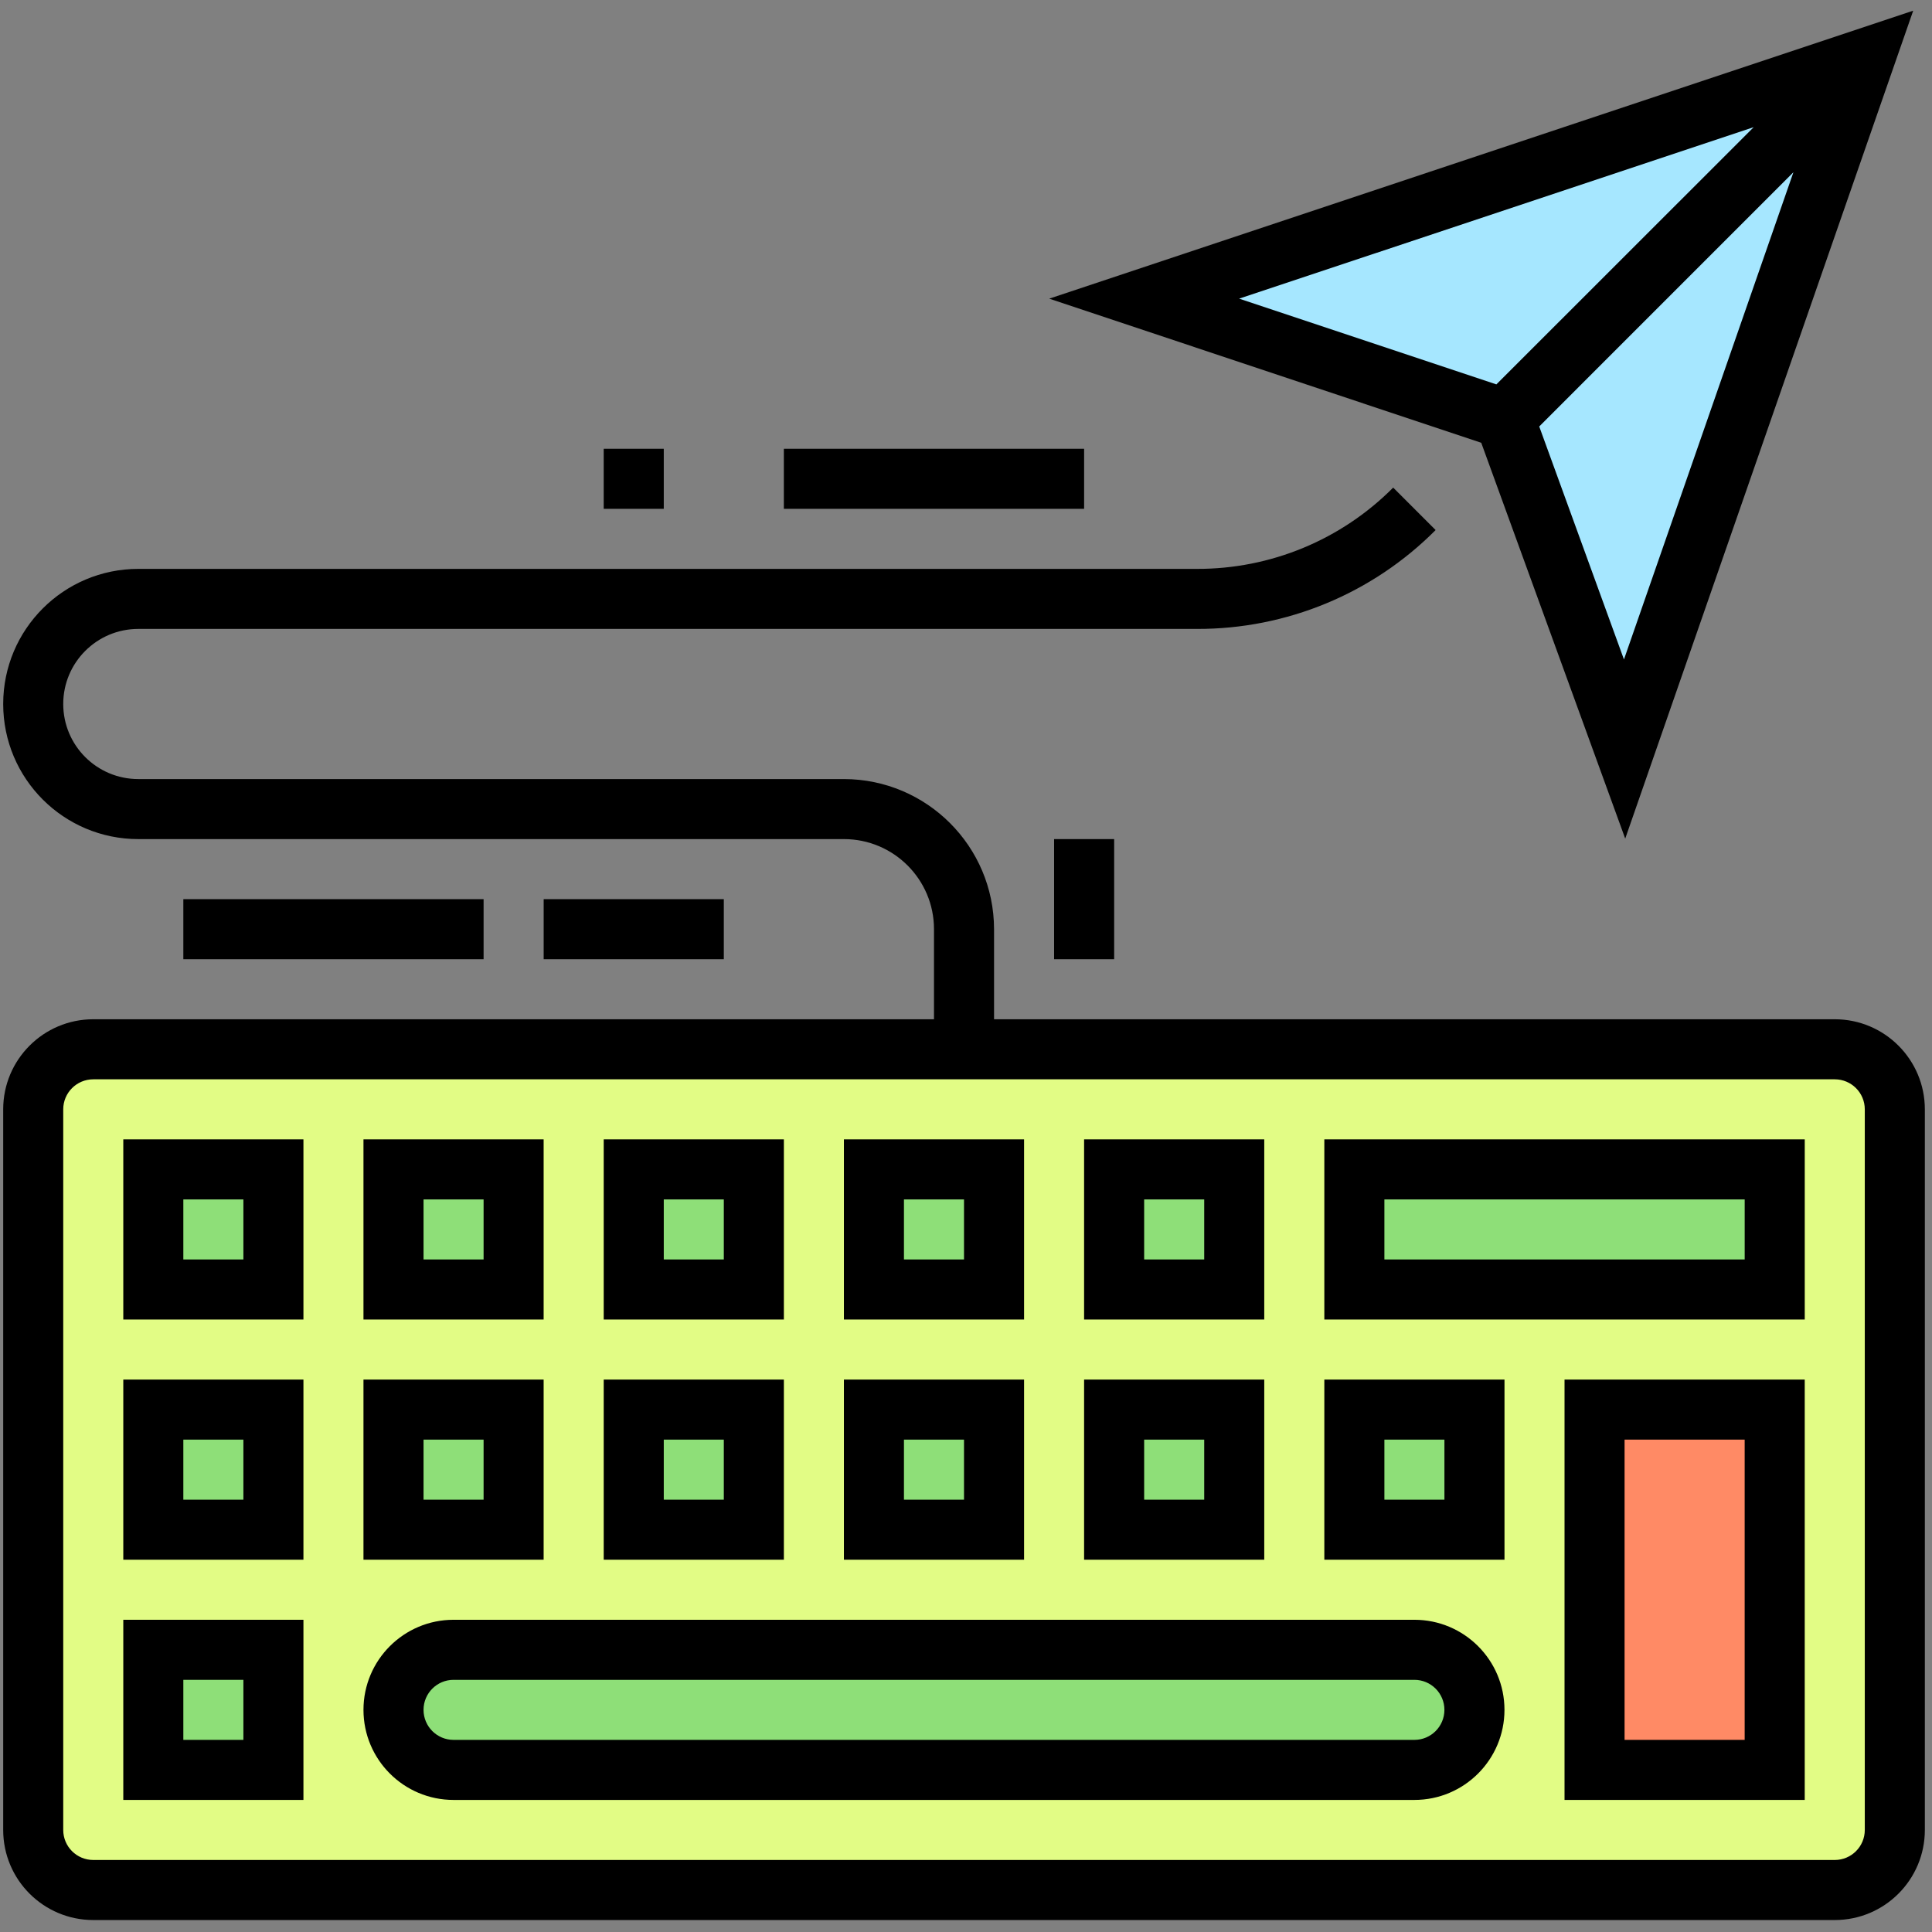 <svg width="100" height="100" viewBox="0 0 104 104" fill="none" xmlns="http://www.w3.org/2000/svg">
<rect x="0" y="0" width="104" height="104" fill="#808080" stroke="none"/>
<g clip-path="url(#clip0)">
<path d="M5.02 56.483H98.765C100.55 56.483 101.997 57.931 101.997 59.716V98.507C101.997 100.293 100.55 101.74 98.765 101.74H5.02C3.235 101.74 1.787 100.293 1.787 98.507V59.716C1.787 57.931 3.235 56.483 5.02 56.483Z" fill="#E2FC85"/>
<path d="M85.836 75.879H95.534V95.275H85.836V75.879Z" fill="#FF8A65"/>
<path d="M24.416 88.809H76.138C77.923 88.809 79.37 90.257 79.37 92.042C79.37 93.828 77.923 95.275 76.138 95.275H24.416C22.631 95.275 21.184 93.828 21.184 92.042C21.184 90.257 22.631 88.809 24.416 88.809Z" fill="#8EDF78"/>
<path d="M8.254 88.809H14.719V95.275H8.254V88.809Z" fill="#8EDF78"/>
<path d="M8.254 75.879H14.719V82.344H8.254V75.879Z" fill="#8EDF78"/>
<path d="M21.184 75.879H27.649V82.344H21.184V75.879Z" fill="#8EDF78"/>
<path d="M34.115 75.879H40.58V82.344H34.115V75.879Z" fill="#8EDF78"/>
<path d="M47.045 75.879H53.51V82.344H47.045V75.879Z" fill="#8EDF78"/>
<path d="M59.975 75.879H66.44V82.344H59.975V75.879Z" fill="#8EDF78"/>
<path d="M72.906 75.879H79.371V82.344H72.906V75.879Z" fill="#8EDF78"/>
<path d="M8.254 62.949H14.719V69.414H8.254V62.949Z" fill="#8EDF78"/>
<path d="M21.184 62.949H27.649V69.414H21.184V62.949Z" fill="#8EDF78"/>
<path d="M34.115 62.949H40.58V69.414H34.115V62.949Z" fill="#8EDF78"/>
<path d="M47.045 62.949H53.51V69.414H47.045V62.949Z" fill="#8EDF78"/>
<path d="M59.975 62.949H66.44V69.414H59.975V62.949Z" fill="#8EDF78"/>
<path d="M72.906 62.949H95.534V69.414H72.906V62.949Z" fill="#8EDF78"/>
<path d="M100.383 3.146L61.592 16.076L80.987 22.541L87.453 40.321L100.383 3.146Z" fill="#A6E7FF"/>
<path d="M98.766 54.867H53.51V50.018C53.504 45.558 49.889 41.943 45.428 41.937H7.445C5.213 41.937 3.404 40.128 3.404 37.896C3.404 35.665 5.213 33.855 7.445 33.855H64.432C69.254 33.869 73.88 31.952 77.28 28.533L74.995 26.248C72.2 29.059 68.396 30.634 64.432 30.623H7.445C3.428 30.623 0.172 33.88 0.172 37.896C0.172 41.913 3.428 45.169 7.445 45.169H45.428C48.106 45.169 50.277 47.341 50.277 50.018V54.867H5.021C2.343 54.867 0.172 57.038 0.172 59.716V98.507C0.172 101.186 2.343 103.356 5.021 103.356H98.766C101.443 103.356 103.615 101.186 103.615 98.507V59.716C103.615 57.038 101.443 54.867 98.766 54.867ZM100.382 98.507C100.382 99.4 99.658 100.123 98.766 100.123H5.021C4.128 100.123 3.404 99.4 3.404 98.507V59.716C3.404 58.824 4.128 58.1 5.021 58.1H98.766C99.658 58.1 100.382 58.824 100.382 59.716V98.507Z" fill="black"/>
<path d="M84.219 96.891H97.149V74.263H84.219V96.891ZM87.451 77.495H93.916V93.658H87.451V77.495Z" fill="black"/>
<path d="M76.137 87.193H24.415C21.738 87.193 19.566 89.364 19.566 92.042C19.566 94.721 21.738 96.891 24.415 96.891H76.137C78.814 96.891 80.986 94.721 80.986 92.042C80.986 89.364 78.814 87.193 76.137 87.193ZM76.137 93.658H24.415C23.523 93.658 22.799 92.935 22.799 92.042C22.799 91.15 23.523 90.426 24.415 90.426H76.137C77.029 90.426 77.753 91.15 77.753 92.042C77.753 92.935 77.029 93.658 76.137 93.658Z" fill="black"/>
<path d="M6.637 96.891H16.334V87.193H6.637V96.891ZM9.869 90.426H13.102V93.658H9.869V90.426Z" fill="black"/>
<path d="M6.637 83.96H16.334V74.263H6.637V83.96ZM9.869 77.495H13.102V80.728H9.869V77.495Z" fill="black"/>
<path d="M29.264 74.263H19.566V83.96H29.264V74.263ZM26.032 80.728H22.799V77.495H26.032V80.728Z" fill="black"/>
<path d="M42.196 74.263H32.498V83.96H42.196V74.263ZM38.963 80.728H35.731V77.495H38.963V80.728Z" fill="black"/>
<path d="M55.126 74.263H45.428V83.96H55.126V74.263ZM51.893 80.728H48.66V77.495H51.893V80.728Z" fill="black"/>
<path d="M68.055 74.263H58.357V83.96H68.055V74.263ZM64.823 80.728H61.59V77.495H64.823V80.728Z" fill="black"/>
<path d="M71.289 83.96H80.987V74.263H71.289V83.96ZM74.522 77.495H77.754V80.728H74.522V77.495Z" fill="black"/>
<path d="M6.637 71.03H16.334V61.332H6.637V71.03ZM9.869 64.565H13.102V67.797H9.869V64.565Z" fill="black"/>
<path d="M29.264 61.332H19.566V71.03H29.264V61.332ZM26.032 67.797H22.799V64.565H26.032V67.797Z" fill="black"/>
<path d="M42.196 61.332H32.498V71.03H42.196V61.332ZM38.963 67.797H35.731V64.565H38.963V67.797Z" fill="black"/>
<path d="M55.126 61.332H45.428V71.03H55.126V61.332ZM51.893 67.797H48.66V64.565H51.893V67.797Z" fill="black"/>
<path d="M68.055 61.332H58.357V71.03H68.055V61.332ZM64.823 67.797H61.59V64.565H64.823V67.797Z" fill="black"/>
<path d="M71.289 71.03H97.15V61.332H71.289V71.03ZM74.522 64.565H93.917V67.797H74.522V64.565Z" fill="black"/>
<path d="M9.869 48.402H26.032V51.635H9.869V48.402Z" fill="black"/>
<path d="M56.742 45.169H59.975V51.635H56.742V45.169Z" fill="black"/>
<path d="M29.266 48.402H38.963V51.635H29.266V48.402Z" fill="black"/>
<path d="M32.498 24.158H35.731V27.39H32.498V24.158Z" fill="black"/>
<path d="M42.195 24.158H58.358V27.39H42.195V24.158Z" fill="black"/>
<path d="M87.486 45.143L102.988 0.575L56.48 16.076L79.736 23.835L87.486 45.143ZM87.418 35.499L82.857 22.957L96.54 9.273L87.418 35.499ZM94.402 6.846L80.55 20.692L66.702 16.076L94.402 6.846Z" fill="black"/>
</g>
<defs>
<clipPath id="clip0">
<rect width="103.443" height="103.443" fill="white" transform="translate(0.172 0.17)"/>
</clipPath>
</defs>
</svg>
